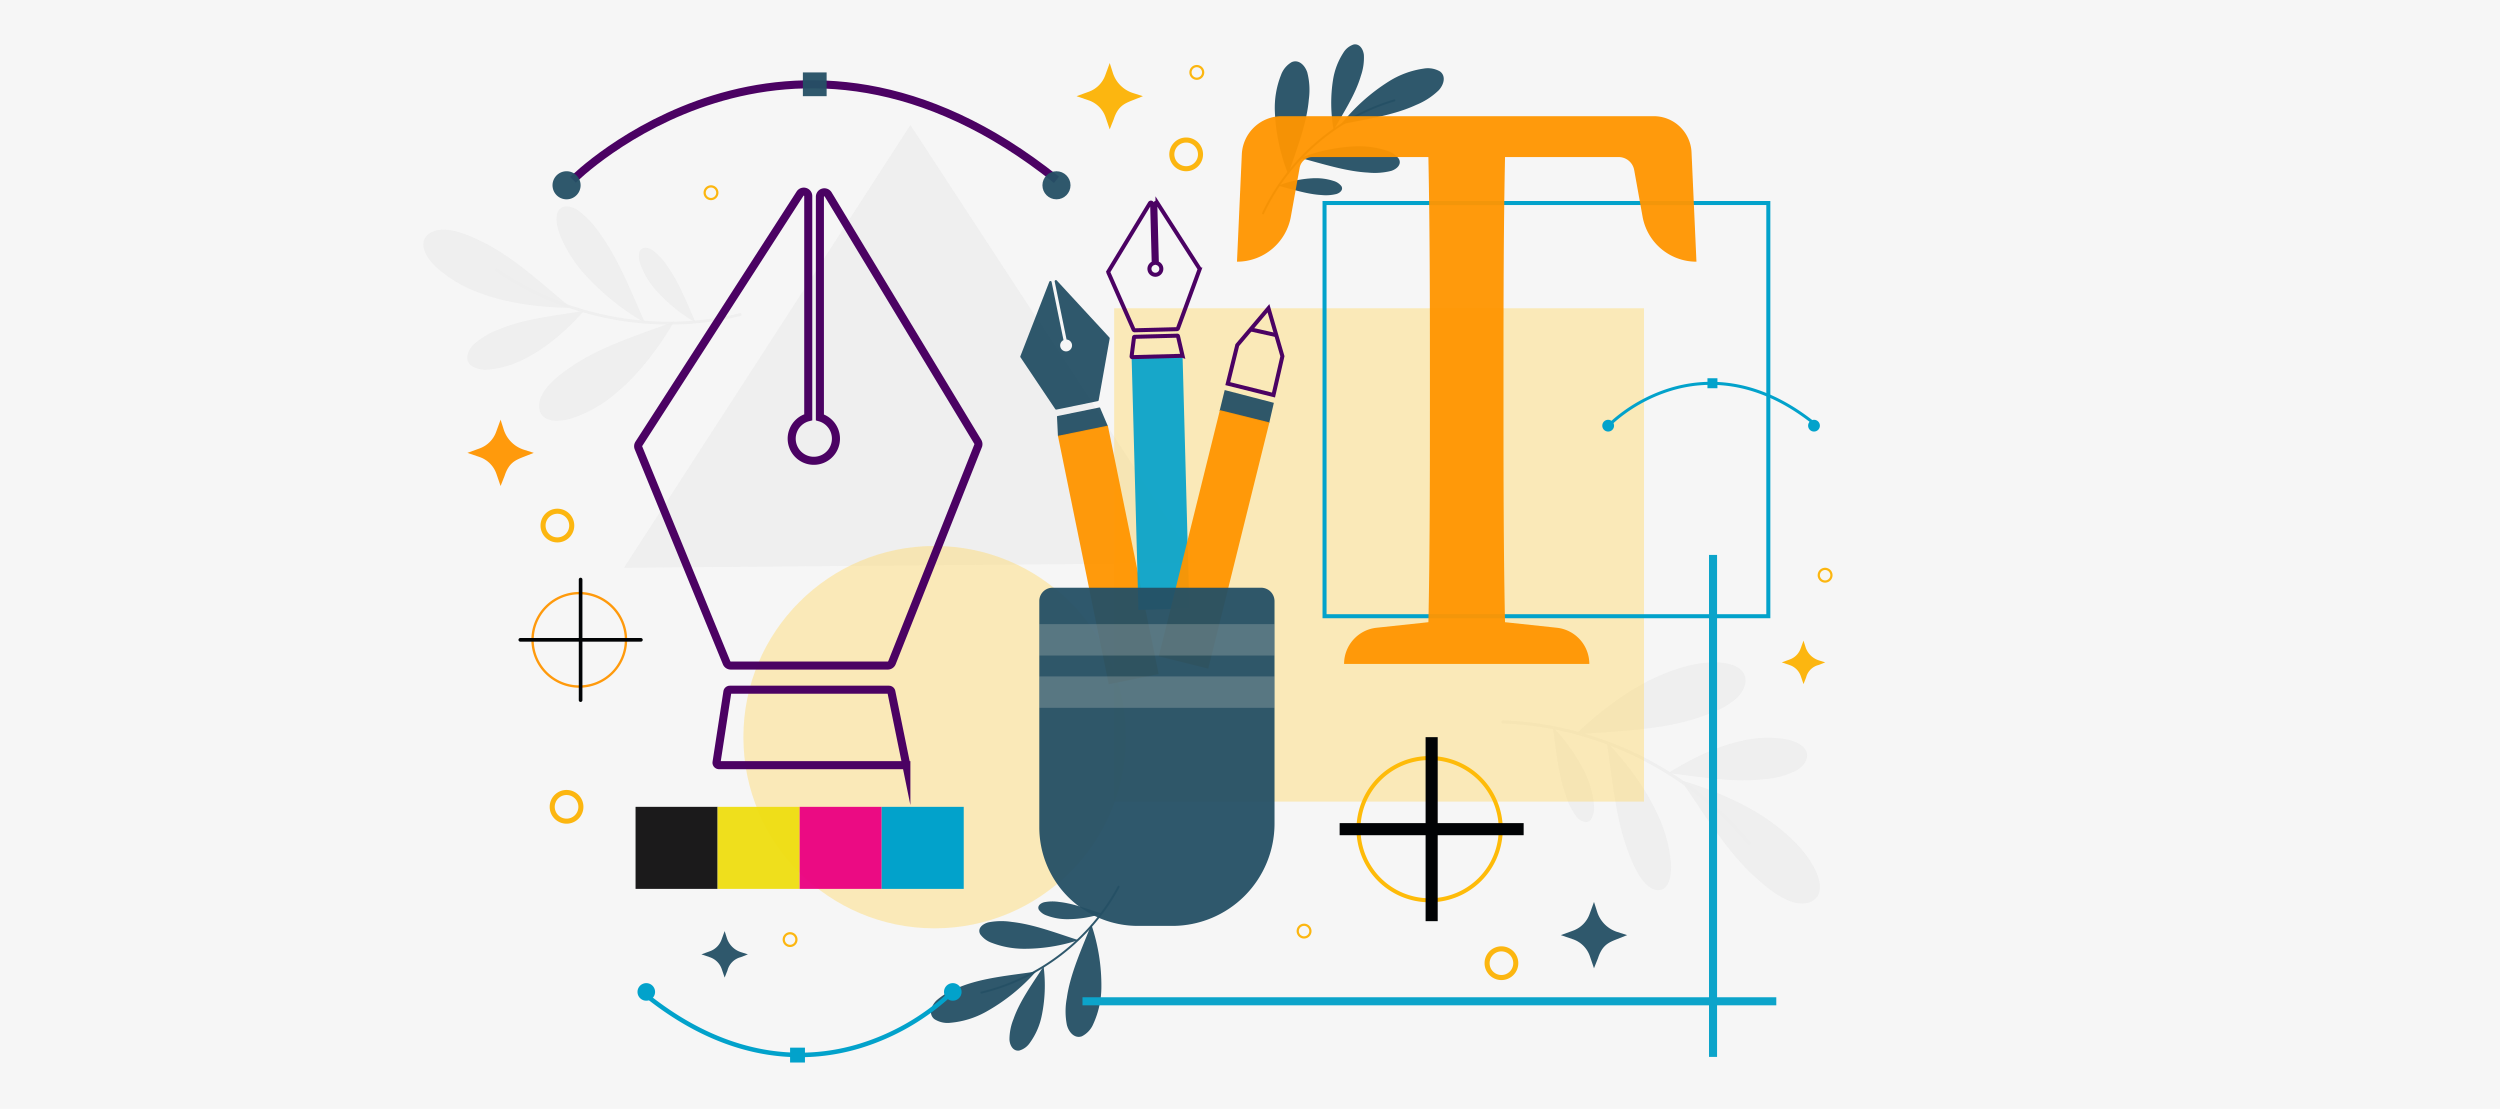 <svg xmlns="http://www.w3.org/2000/svg" width="620" height="275" viewBox="0 0 620 275">
  <g id="_1" data-name="1" transform="translate(-180 -410.1)">
    <rect id="Rectángulo_33866" data-name="Rectángulo 33866" width="620" height="275" transform="translate(180 410.1)" fill="#f6f6f6"/>
    <path id="Trazado_114139" data-name="Trazado 114139" d="M1054.423,1380.767a82.031,82.031,0,0,1,26.556,5.472,84.391,84.391,0,0,1,23.42,13.692,80.476,80.476,0,0,1,10.76,10.775c.315.381.9-.122.581-.505a82.688,82.688,0,0,0-20.662-17.862,85,85,0,0,0-25.3-10.326,81.541,81.541,0,0,0-15.293-2.013c-.494-.017-.559.75-.064.767Z" transform="translate(-501.723 -791.246)" fill="#efefef" opacity="0.95" style="isolation: isolate"/>
    <path id="Trazado_114140" data-name="Trazado 114140" d="M1074.531,1381.858c5.458-5.258,12.946-11.174,20.623-14.5,4.344-1.884,9.143-3.439,14.121-3.387,2.355.024,4.88.5,6.321,1.884,2.138,2.057.944,5.214-1.358,7.225-2.491,2.179-6,3.535-9.486,4.687-9.284,3.063-20.189,3.238-30.22,4.094" transform="translate(-503.823 -789.6)" fill="#efefef" opacity="0.95" style="isolation: isolate"/>
    <path id="Trazado_114141" data-name="Trazado 114141" d="M1100.192,1393.571c4.985-3.19,11.626-6.571,18.015-7.943a27.322,27.322,0,0,1,11.332-.429c1.8.38,3.661,1.131,4.551,2.412,1.323,1.9-.076,4.137-2.147,5.324a21.556,21.556,0,0,1-7.983,2.134c-7.579.922-15.956-.616-23.768-1.5" transform="translate(-506.458 -791.736)" fill="#efefef" opacity="0.95" style="isolation: isolate"/>
    <path id="Trazado_114142" data-name="Trazado 114142" d="M1103.7,1396.565c7.277,2.119,16.133,5.675,22.839,10.678,3.8,2.832,7.531,6.222,9.962,10.566,1.15,2.056,1.995,4.482,1.508,6.42-.72,2.879-4.054,3.412-6.943,2.416-3.128-1.078-6.049-3.445-8.784-5.9-7.275-6.531-12.85-15.9-18.582-24.18" transform="translate(-506.819 -792.947)" fill="#efefef" opacity="0.95" style="isolation: isolate"/>
    <path id="Trazado_114143" data-name="Trazado 114143" d="M1083.193,1385.949c4.365,4.583,9.362,10.935,12.4,17.58a35.512,35.512,0,0,1,3.5,12.358c.134,2.09-.064,4.353-1.027,5.7-1.43,2-3.916,1.094-5.6-.849-1.823-2.1-3.085-5.145-4.189-8.184-2.939-8.085-3.779-17.749-5.082-26.6" transform="translate(-504.713 -791.857)" fill="#efefef" opacity="0.95" style="isolation: isolate"/>
    <path id="Trazado_114144" data-name="Trazado 114144" d="M1068.264,1381.821a43.758,43.758,0,0,1,7.954,11.276,22.808,22.808,0,0,1,2.245,7.928,6.035,6.035,0,0,1-.659,3.656c-.918,1.282-2.512.7-3.593-.545a17.06,17.06,0,0,1-2.687-5.25c-1.885-5.185-2.423-11.385-3.26-17.065" transform="translate(-503.18 -791.434)" fill="#efefef" opacity="0.95" style="isolation: isolate"/>
    <path id="Trazado_114145" data-name="Trazado 114145" d="M944.137,1425.837a51.837,51.837,0,0,1-10.486,13.545,53.329,53.329,0,0,1-14.279,9.48,50.838,50.838,0,0,1-9.1,3.109.243.243,0,0,0,.125.47,52.269,52.269,0,0,0,15.877-6.756,53.7,53.7,0,0,0,12.891-11.483,51.47,51.47,0,0,0,5.394-8.116c.147-.275-.27-.526-.418-.25Z" transform="translate(-486.936 -795.94)" fill="#255065" opacity="0.95" style="isolation: isolate"/>
    <path id="Trazado_114146" data-name="Trazado 114146" d="M939.991,1436.388a47.217,47.217,0,0,1,2.5,15.73,22.129,22.129,0,0,1-2,8.953,6.025,6.025,0,0,1-2.826,3.062c-1.761.642-3.221-.914-3.722-2.779a17.437,17.437,0,0,1-.022-6.685c.843-6.118,3.776-12.353,6.077-18.281" transform="translate(-489.349 -797.037)" fill="#255065" opacity="0.95" style="isolation: isolate"/>
    <path id="Trazado_114147" data-name="Trazado 114147" d="M926.565,1447.979a36.883,36.883,0,0,1-.5,12.427,17.265,17.265,0,0,1-2.907,6.548,4.7,4.7,0,0,1-2.634,1.911c-1.446.221-2.326-1.193-2.424-2.7a13.6,13.6,0,0,1,1.009-5.122c1.584-4.556,4.785-8.881,7.457-13.067" transform="translate(-487.756 -798.228)" fill="#255065" opacity="0.95" style="isolation: isolate"/>
    <path id="Trazado_114148" data-name="Trazado 114148" d="M922.451,1449.419a47.188,47.188,0,0,1-12.406,9.988,22.1,22.1,0,0,1-8.763,2.714,6.024,6.024,0,0,1-4.062-.929c-1.432-1.209-.808-3.248.56-4.611a17.44,17.44,0,0,1,5.788-3.342c5.727-2.312,12.594-2.869,18.883-3.82" transform="translate(-485.529 -798.375)" fill="#255065" opacity="0.95" style="isolation: isolate"/>
    <path id="Trazado_114149" data-name="Trazado 114149" d="M934.344,1440.195a43.073,43.073,0,0,1-13.42,2.147,22.446,22.446,0,0,1-7.983-1.45,5.945,5.945,0,0,1-2.948-2.167c-.736-1.367.468-2.526,2.039-2.94a16.8,16.8,0,0,1,5.807-.1c5.4.581,11.119,2.791,16.5,4.512" transform="translate(-486.902 -796.943)" fill="#255065" opacity="0.95" style="isolation: isolate"/>
    <path id="Trazado_114150" data-name="Trazado 114150" d="M941.845,1433.066a27.653,27.653,0,0,1-8.609,1.378,14.418,14.418,0,0,1-5.122-.93,3.822,3.822,0,0,1-1.891-1.39c-.472-.878.3-1.62,1.308-1.887a10.786,10.786,0,0,1,3.726-.065c3.465.371,7.133,1.789,10.587,2.894" transform="translate(-488.577 -796.385)" fill="#255065" opacity="0.95" style="isolation: isolate"/>
    <path id="Trazado_114151" data-name="Trazado 114151" d="M988.376,1236.747a51.813,51.813,0,0,1,9.749-14.084,53.27,53.27,0,0,1,13.753-10.228,50.735,50.735,0,0,1,8.925-3.59.243.243,0,0,0-.15-.463,52.244,52.244,0,0,0-15.494,7.593,53.7,53.7,0,0,0-12.261,12.153,51.519,51.519,0,0,0-4.952,8.392c-.133.284.3.511.43.227Z" transform="translate(-494.928 -773.619)" fill="#255065" opacity="0.95" style="isolation: isolate"/>
    <path id="Trazado_114152" data-name="Trazado 114152" d="M994.785,1225.876a47.173,47.173,0,0,1-3.33-15.575,22.107,22.107,0,0,1,1.523-9.047,6.024,6.024,0,0,1,2.659-3.208c1.725-.735,3.265.74,3.865,2.576a17.43,17.43,0,0,1,.378,6.673c-.515,6.155-3.111,12.538-5.094,18.58" transform="translate(-495.291 -772.539)" fill="#255065" opacity="0.95" style="isolation: isolate"/>
    <path id="Trazado_114153" data-name="Trazado 114153" d="M1007.646,1214.377a36.852,36.852,0,0,1-.162-12.437,17.282,17.282,0,0,1,2.554-6.694,4.7,4.7,0,0,1,2.528-2.048c1.434-.3,2.387,1.068,2.565,2.565a13.622,13.622,0,0,1-.734,5.168c-1.339,4.635-4.305,9.124-6.75,13.447" transform="translate(-496.89 -772.057)" fill="#255065" opacity="0.95" style="isolation: isolate"/>
    <path id="Trazado_114154" data-name="Trazado 114154" d="M1009.74,1213.667a47.227,47.227,0,0,1,11.856-10.636,22.109,22.109,0,0,1,8.607-3.177,6.027,6.027,0,0,1,4.105.711c1.495,1.131.981,3.2-.313,4.635a17.462,17.462,0,0,1-5.6,3.647c-5.6,2.614-12.424,3.536-18.653,4.821" transform="translate(-497.169 -772.737)" fill="#255065" opacity="0.95" style="isolation: isolate"/>
    <path id="Trazado_114155" data-name="Trazado 114155" d="M998.5,1224.224a43.106,43.106,0,0,1,13.286-2.86,22.445,22.445,0,0,1,8.05,1.022,5.944,5.944,0,0,1,3.058,2.007c.808,1.325-.333,2.547-1.878,3.045a16.785,16.785,0,0,1-5.795.412c-5.426-.292-11.251-2.194-16.721-3.626" transform="translate(-496.014 -774.952)" fill="#255065" opacity="0.95" style="isolation: isolate"/>
    <path id="Trazado_114156" data-name="Trazado 114156" d="M992.4,1232a27.63,27.63,0,0,1,8.523-1.835,14.388,14.388,0,0,1,5.163.656,3.808,3.808,0,0,1,1.962,1.288c.518.85-.214,1.633-1.205,1.953a10.8,10.8,0,0,1-3.717.264c-3.481-.187-7.218-1.407-10.727-2.326" transform="translate(-495.388 -775.856)" fill="#255065" opacity="0.95" style="isolation: isolate"/>
    <path id="Trazado_114157" data-name="Trazado 114157" d="M836.65,1266.2a74.1,74.1,0,0,1-24.418,1.8,76.219,76.219,0,0,1-23.723-6.112,72.731,72.731,0,0,1-12.006-6.7c-.368-.254-.749.328-.38.582a74.676,74.676,0,0,0,22.356,10.414A76.754,76.754,0,0,0,823,1268.905a73.593,73.593,0,0,0,13.781-2.027c.433-.107.3-.789-.134-.682Z" transform="translate(-473.16 -778.421)" fill="#efefef" opacity="0.95" style="isolation: isolate"/>
    <path id="Trazado_114158" data-name="Trazado 114158" d="M821.578,1269.768c-3.442,5.914-8.487,12.9-14.333,17.688a31.6,31.6,0,0,1-11.43,6.427c-2.051.56-4.362.772-5.954-.076-2.365-1.259-2.108-4.3-.6-6.611,1.626-2.506,4.336-4.55,7.083-6.412,7.309-4.952,16.737-7.8,25.238-11.015" transform="translate(-474.406 -779.925)" fill="#efefef" opacity="0.95" style="isolation: isolate"/>
    <path id="Trazado_114159" data-name="Trazado 114159" d="M797.177,1266.831c-3.543,4-8.477,8.578-13.687,11.347a24.683,24.683,0,0,1-9.737,3.169,6.719,6.719,0,0,1-4.548-.972c-1.618-1.326-.955-3.613.551-5.155a19.486,19.486,0,0,1,6.408-3.824c6.356-2.671,14.011-3.4,21.015-4.565" transform="translate(-472.368 -779.623)" fill="#efefef" opacity="0.95" style="isolation: isolate"/>
    <path id="Trazado_114160" data-name="Trazado 114160" d="M792.752,1263.754c-6.844-.045-15.414-.947-22.474-3.638a31.609,31.609,0,0,1-11.261-6.719c-1.506-1.5-2.838-3.4-2.895-5.2-.084-2.677,2.678-3.964,5.434-3.813,2.984.164,6.105,1.5,9.086,2.957,7.931,3.877,15.088,10.643,22.109,16.417" transform="translate(-471.121 -777.316)" fill="#efefef" opacity="0.95" style="isolation: isolate"/>
    <path id="Trazado_114161" data-name="Trazado 114161" d="M814.87,1266.826a61.6,61.6,0,0,1-15.11-12.209,32.064,32.064,0,0,1-6.09-9.87c-.633-1.783-1.018-3.8-.514-5.2.749-2.089,3.132-1.917,5.073-.645a24.012,24.012,0,0,1,5.659,6.076c4.547,6.3,7.663,14.483,10.981,21.853" transform="translate(-474.9 -776.657)" fill="#efefef" opacity="0.95" style="isolation: isolate"/>
    <path id="Trazado_114162" data-name="Trazado 114162" d="M829.757,1267.912a39.539,39.539,0,0,1-9.693-7.832,20.576,20.576,0,0,1-3.906-6.332,5.448,5.448,0,0,1-.33-3.338c.48-1.34,2.009-1.229,3.255-.414a15.4,15.4,0,0,1,3.63,3.9c2.917,4.04,4.915,9.292,7.044,14.018" transform="translate(-477.237 -777.832)" fill="#efefef" opacity="0.95" style="isolation: isolate"/>
    <path id="Trazado_114163" data-name="Trazado 114163" d="M882.591,1215.458l-71.032,109.795,142.065-1.17Z" transform="translate(-476.814 -774.348)" fill="#efefef" opacity="0.95" style="isolation: isolate"/>
    <circle id="Elipse_4864" data-name="Elipse 4864" cx="47.415" cy="47.415" r="47.415" transform="translate(364.361 545.5)" fill="#ffd96e" opacity="0.45"/>
    <rect id="Rectángulo_34172" data-name="Rectángulo 34172" width="131.398" height="122.342" transform="translate(456.314 486.549)" fill="#ffd96e" opacity="0.45"/>
    <rect id="Rectángulo_34173" data-name="Rectángulo 34173" width="110.059" height="102.474" transform="translate(508.486 460.448)" fill="none" stroke="#02a2cb" stroke-miterlimit="10" stroke-width="1"/>
    <rect id="Rectángulo_34174" data-name="Rectángulo 34174" width="20.347" height="20.346" transform="translate(337.618 610.197)" fill="#1b1a1b"/>
    <rect id="Rectángulo_34175" data-name="Rectángulo 34175" width="20.346" height="20.346" transform="translate(357.965 610.197)" fill="#efde11" opacity="0.95" style="isolation: isolate"/>
    <rect id="Rectángulo_34176" data-name="Rectángulo 34176" width="20.347" height="20.346" transform="translate(378.312 610.197)" fill="#ea0080" opacity="0.95" style="isolation: isolate"/>
    <rect id="Rectángulo_34177" data-name="Rectángulo 34177" width="20.347" height="20.346" transform="translate(398.658 610.197)" fill="#02a2cb"/>
    <path id="Trazado_114164" data-name="Trazado 114164" d="M1049.849,1408.048a17.638,17.638,0,1,1-17.638-17.638A17.638,17.638,0,0,1,1049.849,1408.048Z" transform="translate(-497.665 -792.315)" fill="none" stroke="#febb09" stroke-miterlimit="10" stroke-width="1"/>
    <line id="Línea_286" data-name="Línea 286" y2="45.635" transform="translate(535.049 592.915)" fill="none" stroke="#010305" stroke-miterlimit="10" stroke-width="3"/>
    <line id="Línea_287" data-name="Línea 287" x1="45.635" transform="translate(512.231 615.732)" fill="none" stroke="#010305" stroke-miterlimit="10" stroke-width="3"/>
    <path id="Trazado_114165" data-name="Trazado 114165" d="M797.846,1368.26a11.879,11.879,0,1,1,11.878-11.879A11.893,11.893,0,0,1,797.846,1368.26Zm0-23.168a11.289,11.289,0,1,0,11.289,11.289A11.3,11.3,0,0,0,797.846,1345.092Z" transform="translate(-474.187 -787.601)" fill="#ff9500" opacity="0.95" style="isolation: isolate"/>
    <g id="Grupo_81314" data-name="Grupo 81314" transform="translate(323.535 553.359)">
      <path id="Trazado_114166" data-name="Trazado 114166" d="M799.071,1340.989v28.751c0,.389-.008.781,0,1.17,0,.017,0,.034,0,.05a.451.451,0,0,0,.9,0v-28.75c0-.39.009-.781,0-1.171v-.05a.451.451,0,0,0-.9,0Z" transform="translate(-799.067 -1340.554)" fill="#010305"/>
    </g>
    <g id="Grupo_81316" data-name="Grupo 81316" transform="translate(308.568 568.326)">
      <path id="Trazado_114167" data-name="Trazado 114167" d="M812.795,1357.238H784.043c-.389,0-.781-.009-1.17,0h-.05a.451.451,0,0,0,0,.9h28.75c.39,0,.781.008,1.171,0h.05a.451.451,0,0,0,0-.9Z" transform="translate(-782.387 -1357.234)" fill="#010305"/>
    </g>
    <path id="Trazado_114168" data-name="Trazado 114168" d="M1047.464,1223.146h28.172a3.923,3.923,0,0,1,3.86,3.228l2.076,11.549a13.575,13.575,0,0,0,13.362,11.174h0l-1.219-27.126a9.383,9.383,0,0,0-9.373-8.961H992.087a9.908,9.908,0,0,0-9.9,9.463l-1.2,26.625h0a13.578,13.578,0,0,0,13.363-11.176l2.18-12.12a3.226,3.226,0,0,1,3.176-2.655h28.748c.358,17.556.38,35.2.38,52.713V1286c0,17.725-.022,35.287-.372,52.5l-12.851,1.376a9.025,9.025,0,0,0-8.064,8.974h60.822a9.026,9.026,0,0,0-8.064-8.974l-12.847-1.375c-.354-17.487-.377-35.061-.377-52.5v-10.138C1047.086,1258.06,1047.109,1240.425,1047.464,1223.146Z" transform="translate(-494.216 -774.096)" fill="#ff9500" opacity="0.95" style="isolation: isolate"/>
    <path id="Trazado_114169" data-name="Trazado 114169" d="M884.216,1390.236H837.754a.619.619,0,0,1-.612-.712l2.691-17.469a.618.618,0,0,1,.611-.525H879.89a.618.618,0,0,1,.606.5l3.72,18.211Z" transform="translate(-479.441 -790.377)" fill="none" stroke="#4b0263" stroke-miterlimit="10" stroke-width="2"/>
    <path id="Trazado_114170" data-name="Trazado 114170" d="M899.708,1295.909l-37.1-61.345a1.109,1.109,0,0,0-2.057.573v54.713a5.488,5.488,0,1,1-2.888-.034V1234.97a1.109,1.109,0,0,0-2.04-.6L815.655,1296.4a1.109,1.109,0,0,0-.094,1.021l21.855,53.286a1.108,1.108,0,0,0,1.026.687h38.946a1.109,1.109,0,0,0,1.03-.7l21.373-53.8A1.107,1.107,0,0,0,899.708,1295.909Z" transform="translate(-477.217 -776.237)" fill="none" stroke="#4b0263" stroke-miterlimit="10" stroke-width="2"/>
    <path id="Trazado_114171" data-name="Trazado 114171" d="M797.479,1227.879s53.287-53.286,119.9,0" transform="translate(-475.368 -773.19)" fill="none" stroke="#4b0263" stroke-miterlimit="10" stroke-width="2"/>
    <path id="Trazado_114172" data-name="Trazado 114172" d="M798.777,1231.711a3.482,3.482,0,1,1-3.482-3.482A3.482,3.482,0,0,1,798.777,1231.711Z" transform="translate(-474.787 -775.658)" fill="#255065" opacity="0.95" style="isolation: isolate"/>
    <circle id="Elipse_4865" data-name="Elipse 4865" cx="3.482" cy="3.482" r="3.482" transform="translate(438.523 452.57)" fill="#255065" opacity="0.95" style="isolation: isolate"/>
    <rect id="Rectángulo_34178" data-name="Rectángulo 34178" width="5.891" height="5.891" transform="translate(379.112 428.061)" fill="#255065" opacity="0.95" style="isolation: isolate"/>
    <path id="Trazado_114173" data-name="Trazado 114173" d="M818.039,1455.509c21.315,17.051,40.354,16.166,52.571,12.417a57.468,57.468,0,0,0,21.691-12.376l.794.794a58.664,58.664,0,0,1-22.11,12.641c-12.487,3.842-31.93,4.775-53.648-12.6Z" transform="translate(-477.408 -799.001)" fill="#02a2cb"/>
    <path id="Trazado_114174" data-name="Trazado 114174" d="M900.013,1454.8a2.178,2.178,0,1,1,2.178,2.178A2.178,2.178,0,0,1,900.013,1454.8Z" transform="translate(-485.899 -798.704)" fill="#02a2cb"/>
    <path id="Trazado_114175" data-name="Trazado 114175" d="M815.3,1454.8a2.178,2.178,0,1,1,2.179,2.178A2.179,2.179,0,0,1,815.3,1454.8Z" transform="translate(-477.199 -798.704)" fill="#02a2cb"/>
    <rect id="Rectángulo_34179" data-name="Rectángulo 34179" width="3.686" height="3.686" transform="translate(379.627 673.605) rotate(180)" fill="#02a2cb"/>
    <path id="Trazado_114176" data-name="Trazado 114176" d="M1134.435,1297.024c-14.315-11.451-27.1-10.856-35.3-8.339a38.588,38.588,0,0,0-14.567,8.312l-.533-.534a39.385,39.385,0,0,1,14.848-8.488c8.385-2.581,21.443-3.206,36.027,8.461Z" transform="translate(-504.799 -781.636)" fill="#02a2cb"/>
    <circle id="Elipse_4866" data-name="Elipse 4866" cx="1.463" cy="1.463" r="1.463" transform="translate(577.362 514.204)" fill="#02a2cb"/>
    <circle id="Elipse_4867" data-name="Elipse 4867" cx="1.463" cy="1.463" r="1.463" transform="translate(628.408 514.204)" fill="#02a2cb"/>
    <rect id="Rectángulo_34180" data-name="Rectángulo 34180" width="2.475" height="2.475" transform="translate(603.447 503.906)" fill="#02a2cb"/>
    <path id="Trazado_114177" data-name="Trazado 114177" d="M943.889,1298.2l-12.219,2.5a.166.166,0,0,1-.2-.154l-.232-4.739a.168.168,0,0,1,.133-.171l10.374-2.121a.165.165,0,0,1,.186.1l1.958,4.59Z" transform="translate(-489.106 -782.363)" fill="#255065" opacity="0.95" style="isolation: isolate"/>
    <path id="Trazado_114178" data-name="Trazado 114178" d="M943.193,1272.541,930.138,1258.4a.3.3,0,0,0-.51.262l2.943,14.388a1.473,1.473,0,1,1-.761.146l-2.95-14.423a.3.3,0,0,0-.569-.048l-7.176,18.462a.3.3,0,0,0,.031.274l8.613,12.838a.3.3,0,0,0,.307.127l10.242-2.1a.3.3,0,0,0,.233-.24l2.727-15.3A.3.3,0,0,0,943.193,1272.541Z" transform="translate(-488.064 -778.748)" fill="#255065" opacity="0.95" style="isolation: isolate"/>
    <rect id="Rectángulo_34181" data-name="Rectángulo 34181" width="12.636" height="62.89" transform="translate(442.365 518.179) rotate(-11.56)" fill="#ff9500" opacity="0.95" style="isolation: isolate"/>
    <rect id="Rectángulo_34182" data-name="Rectángulo 34182" width="12.636" height="62.89" transform="matrix(1, -0.027, 0.027, 1, 460.634, 498.481)" fill="#0ca4ca" opacity="0.95" style="isolation: isolate"/>
    <path id="Trazado_114179" data-name="Trazado 114179" d="M964.494,1278.662l-12.468.332a.165.165,0,0,1-.169-.187l.6-4.706a.165.165,0,0,1,.161-.145l10.584-.283a.167.167,0,0,1,.166.128l1.129,4.861Z" transform="translate(-491.224 -780.326)" fill="none" stroke="#4b0263" stroke-miterlimit="10" stroke-width="1"/>
    <path id="Trazado_114180" data-name="Trazado 114180" d="M968.013,1253.241l-10.393-16.2a.3.3,0,0,0-.547.169l.391,14.682a1.474,1.474,0,1,1-.775.012l-.392-14.718a.3.3,0,0,0-.552-.146l-10.282,16.93a.3.3,0,0,0-.018.275l6.246,14.141a.3.3,0,0,0,.28.178l10.45-.279a.3.3,0,0,0,.272-.195l5.35-14.589A.3.3,0,0,0,968.013,1253.241Z" transform="translate(-490.563 -776.55)" fill="none" stroke="#4b0263" stroke-miterlimit="10" stroke-width="1"/>
    <path id="Trazado_114181" data-name="Trazado 114181" d="M988.479,1296.9l-12.293-3.047,1.263-5.151,12.192,3.168-1.161,5.031Z" transform="translate(-493.723 -781.869)" fill="#255065" opacity="0.95" style="isolation: isolate"/>
    <rect id="Rectángulo_34183" data-name="Rectángulo 34183" width="12.636" height="62.89" transform="matrix(0.971, 0.241, -0.241, 0.971, 482.538, 511.805)" fill="#ff9500" opacity="0.95" style="isolation: isolate"/>
    <path id="Trazado_114182" data-name="Trazado 114182" d="M989.78,1287.615l2.212-9.621-3.457-11.9-7.735,9.142-2.358,9.554Z" transform="translate(-493.954 -779.548)" fill="none" stroke="#4b0263" stroke-miterlimit="10" stroke-width="1"/>
    <line id="Línea_288" data-name="Línea 288" x2="6.412" y2="1.432" transform="translate(490.106 491.786)" fill="none" stroke="#4b0263" stroke-miterlimit="10" stroke-width="1"/>
    <path id="Rectángulo_34184" data-name="Rectángulo 34184" d="M3.294,0h51.7a3.342,3.342,0,0,1,3.342,3.342V58.5A25.367,25.367,0,0,1,32.966,83.869h-8.5A24.461,24.461,0,0,1,0,59.408V3.294A3.294,3.294,0,0,1,3.294,0Z" transform="translate(437.746 555.854)" fill="#255065" opacity="0.95" style="isolation: isolate"/>
    <rect id="Rectángulo_34185" data-name="Rectángulo 34185" width="58.333" height="7.791" transform="translate(437.746 564.885)" fill="#fdf6e6" opacity="0.2"/>
    <rect id="Rectángulo_34186" data-name="Rectángulo 34186" width="58.333" height="7.791" transform="translate(437.746 577.854)" fill="#fdf6e6" opacity="0.2"/>
    <line id="Línea_289" data-name="Línea 289" y2="124.492" transform="translate(604.833 547.72)" fill="none" stroke="#0ca4ca" stroke-miterlimit="10" stroke-width="2"/>
    <line id="Línea_290" data-name="Línea 290" x1="172.063" transform="translate(448.458 658.42)" fill="none" stroke="#0ca4ca" stroke-miterlimit="10" stroke-width="2"/>
    <path id="Trazado_114183" data-name="Trazado 114183" d="M1078.715,1446.631l-1.024-3a6.737,6.737,0,0,0-4.2-4.2l-3-1.024,3.056-1.114a6.8,6.8,0,0,0,4.057-4.057l1.114-3.055.781,2.453a7.681,7.681,0,0,0,4.993,4.993l2.453.781-2.523,1c-2.154.849-3.67,1.534-4.709,4.709Z" transform="translate(-503.407 -796.399)" fill="#255065" opacity="0.95" style="isolation: isolate"/>
    <path id="Trazado_114184" data-name="Trazado 114184" d="M1136.949,1368.739l-.67-1.966a4.413,4.413,0,0,0-2.754-2.753l-1.965-.67,2-.73a4.455,4.455,0,0,0,2.658-2.657l.729-2,.511,1.607a5.036,5.036,0,0,0,3.271,3.271l1.607.512-1.653.651a4.246,4.246,0,0,0-3.085,3.085Z" transform="translate(-509.68 -788.982)" fill="#fcb610"/>
    <path id="Trazado_114185" data-name="Trazado 114185" d="M1053.6,1450.817a4.184,4.184,0,1,1,4.184-4.183A4.189,4.189,0,0,1,1053.6,1450.817Zm0-7.112a2.928,2.928,0,1,0,2.928,2.929A2.932,2.932,0,0,0,1053.6,1443.705Z" transform="translate(-501.244 -797.66)" fill="#fcb610"/>
    <path id="Trazado_114186" data-name="Trazado 114186" d="M1143.326,1341.513a1.847,1.847,0,1,1,1.847-1.847A1.849,1.849,0,0,1,1143.326,1341.513Zm0-3.14a1.293,1.293,0,1,0,1.293,1.293A1.295,1.295,0,0,0,1143.326,1338.374Z" transform="translate(-510.699 -786.914)" fill="#fcb610"/>
    <path id="Trazado_114187" data-name="Trazado 114187" d="M999.318,1439.879a1.847,1.847,0,1,1,1.847-1.848A1.849,1.849,0,0,1,999.318,1439.879Zm0-3.141a1.293,1.293,0,1,0,1.292,1.293A1.294,1.294,0,0,0,999.318,1436.739Z" transform="translate(-495.908 -797.017)" fill="#fcb610"/>
    <path id="Trazado_114188" data-name="Trazado 114188" d="M944.868,1214.765l-1.023-3a6.738,6.738,0,0,0-4.2-4.2l-3-1.024,3.055-1.114a6.794,6.794,0,0,0,4.057-4.057l1.115-3.055.782,2.454a7.681,7.681,0,0,0,4.992,4.992l2.454.781-2.523,1c-2.154.849-3.671,1.534-4.709,4.709Z" transform="translate(-489.661 -772.586)" fill="#fcb610"/>
    <path id="Trazado_114189" data-name="Trazado 114189" d="M776.513,1313.344l-1.023-3a6.738,6.738,0,0,0-4.2-4.2l-3-1.023,3.055-1.115a6.8,6.8,0,0,0,4.057-4.057l1.114-3.056.781,2.454a7.685,7.685,0,0,0,4.993,4.992l2.454.782-2.523.994c-2.154.849-3.671,1.534-4.71,4.709Z" transform="translate(-472.371 -782.711)" fill="#ff9500" opacity="0.95" style="isolation: isolate"/>
    <path id="Trazado_114190" data-name="Trazado 114190" d="M838.726,1449.767l-.717-2.1a4.719,4.719,0,0,0-2.944-2.944l-2.1-.717,2.14-.781a4.757,4.757,0,0,0,2.841-2.841l.781-2.14.546,1.718a5.383,5.383,0,0,0,3.5,3.5l1.718.546-1.767.7a4.543,4.543,0,0,0-3.3,3.3Z" transform="translate(-479.014 -797.229)" fill="#255065" opacity="0.95" style="isolation: isolate"/>
    <path id="Trazado_114191" data-name="Trazado 114191" d="M966.464,1227.271a4.184,4.184,0,1,1,4.184-4.184A4.188,4.188,0,0,1,966.464,1227.271Zm0-7.112a2.928,2.928,0,1,0,2.929,2.928A2.931,2.931,0,0,0,966.464,1220.159Z" transform="translate(-492.295 -774.702)" fill="#fcb610"/>
    <path id="Trazado_114192" data-name="Trazado 114192" d="M795.214,1407.6a4.184,4.184,0,1,1,4.184-4.183A4.188,4.188,0,0,1,795.214,1407.6Zm0-7.112a2.928,2.928,0,1,0,2.929,2.929A2.932,2.932,0,0,0,795.214,1400.49Z" transform="translate(-474.707 -793.223)" fill="#fcb610"/>
    <path id="Trazado_114193" data-name="Trazado 114193" d="M857.26,1442.222a1.847,1.847,0,1,1,1.847-1.848A1.85,1.85,0,0,1,857.26,1442.222Zm0-3.14a1.293,1.293,0,1,0,1.292,1.292A1.294,1.294,0,0,0,857.26,1439.083Z" transform="translate(-481.319 -797.258)" fill="#fcb610"/>
    <path id="Trazado_114194" data-name="Trazado 114194" d="M835.4,1235.8a1.847,1.847,0,1,1,1.848-1.847A1.848,1.848,0,0,1,835.4,1235.8Zm0-3.14a1.293,1.293,0,1,0,1.293,1.293A1.294,1.294,0,0,0,835.4,1232.664Z" transform="translate(-479.074 -776.058)" fill="#fcb610"/>
    <path id="Trazado_114195" data-name="Trazado 114195" d="M969.673,1202.549a1.847,1.847,0,1,1,1.848-1.847A1.849,1.849,0,0,1,969.673,1202.549Zm0-3.14a1.293,1.293,0,1,0,1.293,1.293A1.294,1.294,0,0,0,969.673,1199.41Z" transform="translate(-492.864 -772.643)" fill="#fcb610"/>
    <path id="Trazado_114196" data-name="Trazado 114196" d="M792.682,1329.863a4.184,4.184,0,1,1,4.184-4.183A4.188,4.188,0,0,1,792.682,1329.863Zm0-7.112a2.928,2.928,0,1,0,2.929,2.929A2.932,2.932,0,0,0,792.682,1322.751Z" transform="translate(-474.447 -785.238)" fill="#fcb610"/>
  </g>
</svg>
